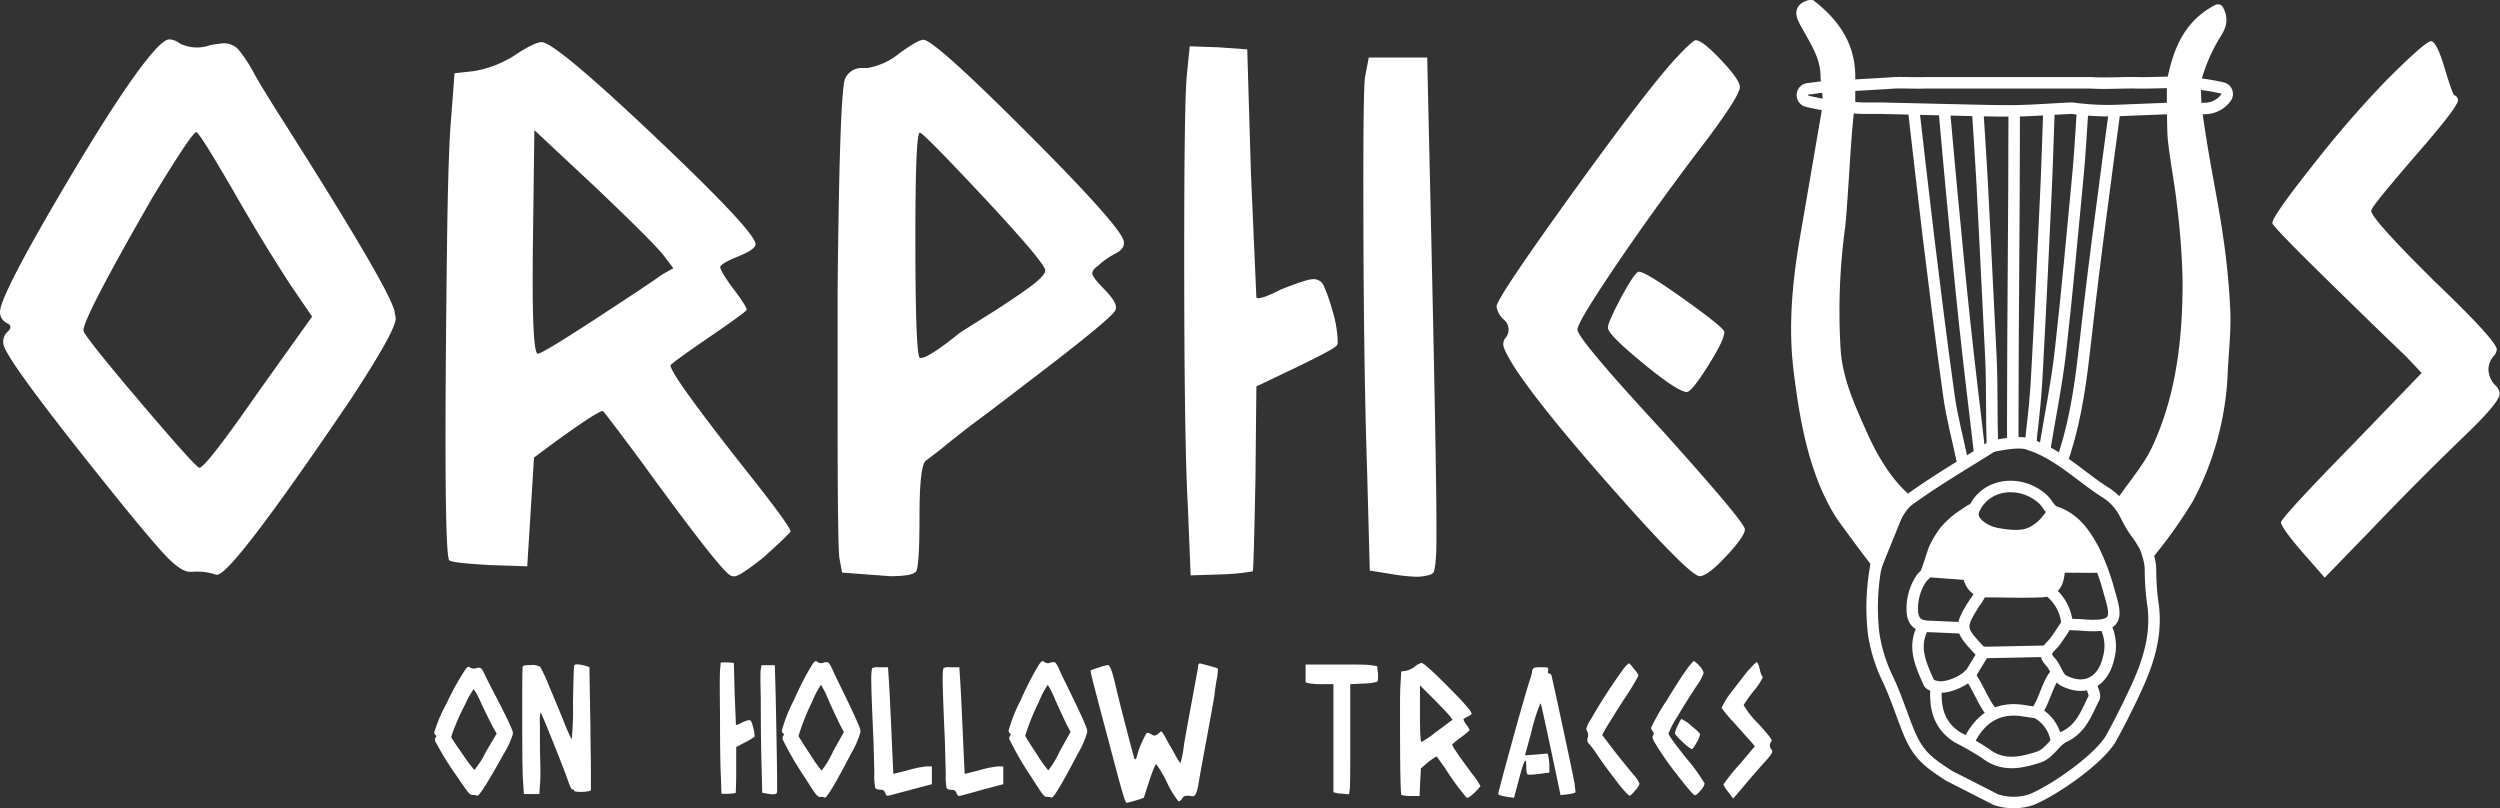 <svg xmlns="http://www.w3.org/2000/svg" viewBox="0 0 435.1 140.66"><rect x="0" y="0" width="435.1" height="140.66" fill="#333333" stroke="none"/><defs><style>.cls-1,.cls-3{fill:#fff;}.cls-2{fill:none;}.cls-2,.cls-3{stroke:#fff;stroke-linecap:round;stroke-linejoin:round;stroke-width:2px;}</style></defs><g id="Ebene_2" data-name="Ebene 2"><g id="Layer_1" data-name="Layer 1"><path class="cls-1" d="M26.35,9.41q2.17-2.55,3.09-2.55a3,3,0,0,1,1.81.68,6.73,6.73,0,0,0,5.27.34,18.17,18.17,0,0,1,2.36-.34,3.39,3.39,0,0,1,2.64,1.11,24.36,24.36,0,0,1,2.63,4Q45.43,15,49.24,21,67.78,50.15,68.68,54.23a3.36,3.36,0,0,0,.09.59,4,4,0,0,1,.1.6q0,2.2-8.18,14.6-20.36,30-22.9,30h-.18a10.27,10.27,0,0,0-4.18-.5h-.36q-1.45,0-3.82-2.38T19.81,86Q2.17,64.08.73,60.34a2.33,2.33,0,0,1,.54-2.55c.73-.67.73-1.18,0-1.52a2.18,2.18,0,0,1-1.27-2q0-2.71,10.63-20.8T26.35,9.41ZM40.88,33.69Q34.7,23,34.16,23q-.73,0-7.63,11.38-12,20.88-12,23.08a1.19,1.19,0,0,0,.18.51q1.63,2.55,10.54,13t9.45,10.44q1.08,0,10.17-13.07l9.45-13.24-3.82-5.6Q45.43,41.67,40.88,33.69Z"/><path class="cls-1" d="M89.4,9.74Q93,7.33,94.28,7.34q2.34,0,19.79,16.52T131.5,42.52c0,.58-1,1.29-3.08,2.13s-3.06,1.46-3.07,1.84.76,1.75,2.3,3.79,2.3,3.26,2.3,3.64c0,.2-2.21,1.81-6.63,4.84s-6.62,4.64-6.62,4.83q0,1.74,15.2,20.88,5.7,7.31,5.68,8,0,.3-4.74,4.57-4.11,3.27-5,3.26a1.36,1.36,0,0,1-.94-.3q-2.31-1.77-15.53-20-6.3-8.46-6.45-8.47-.94,0-9.3,6.1l-2.68,2q-.2,3.18-.59,9.47c-.26,4.19-.46,7.35-.59,9.46l-6.56-.22q-6.55-.37-7-.82-1.08-1-.4-55,.17-13.73.57-20.09l.74-9.68,3.45-.39A18.9,18.9,0,0,0,89.4,9.74Zm26.13,34.75q-1.84-2.34-12-12L93,22.65l-.25,19.67q-.24,19.23.85,19.24.78,0,10.32-6.23t11.27-7.52l2-1.13Z"/><path class="cls-1" d="M156.53,9.28c2.16-1.57,3.56-2.36,4.18-2.36q1.86,0,17.81,15.94t17,18.91c.31.94-.16,1.73-1.39,2.36a13.9,13.9,0,0,0-3.1,2.19q-.93.63-.93,1.26t2,2.67c1.76,1.78,2.43,3,2,3.77q-.78,1.56-16.11,13.18-3.87,3-7.9,6c-2.68,2-4.85,3.75-6.5,5.11l-2.48,1.88q-1.08.94-1.08,9.73t-.62,9.58c-.52.52-2,.78-4.34.78a9.93,9.93,0,0,1-1.08-.08c-.52,0-.93-.08-1.24-.08l-6.19-.47-.47-2.51q-.32-2.19-.31-26.05V50.56q.32-33.43,1.24-36.73a3.18,3.18,0,0,1,3.1-2H151A11.85,11.85,0,0,0,156.53,9.28ZM171.7,34.87q-11-11.77-11.61-11.78-.78,0-.78,18.21,0,20.57.78,21h.15q1.39,0,6.82-4.39c.31-.21,1.8-1.15,4.49-2.83s5.08-3.27,7.2-4.78,3.17-2.59,3.17-3.22Q181.92,45.85,171.7,34.87Z"/><path class="cls-1" d="M206.58,12.85l.48-4.79,4.93.17,5.08.36.64,21.51.95,21.69q.48.52,4.3-1.42c3-1.19,4.82-1.78,5.56-1.78a1.9,1.9,0,0,1,1.83,1.06,30,30,0,0,1,1.51,4.27,20.73,20.73,0,0,1,.95,5.33,1.48,1.48,0,0,1-.16.89c-.42.48-2.86,1.78-7.31,3.92l-6.68,3.19-.16,16q-.31,16-.47,16.18a37.39,37.39,0,0,1-5.57.54l-5.24.17-.48-11.91q-.65-11.37-.64-44.09Q206.1,17.13,206.58,12.85Zm31,.54.64-3.38h10.17l.48,21.16Q250,80.41,250,91.79c0,2.73,0,4.65-.15,5.78a8,8,0,0,1-.32,2,1.21,1.21,0,0,1-.64.45,7.6,7.6,0,0,1-2.54.35,31.47,31.47,0,0,1-3.5-.35l-4.45-.72-.48-17.77q-.63-19.2-.64-48.18Q237.26,15.17,237.58,13.39Z"/><path class="cls-1" d="M291.42,10.41Q294.6,7,295.11,7q1.17,0,4.43,3.45t3.27,4.7q0,1.43-5.53,8.87-8.7,11.36-15.74,21.73t-7,11.61q0,1.6,14.74,17.56,14.4,16,14.4,17.2t-3.27,4.7c-2.17,2.31-3.71,3.46-4.6,3.46q-1.68,0-14.57-14.54T263.63,64q-2-3.18-2-4.07a1.74,1.74,0,0,1,.5-1.25,2.24,2.24,0,0,0-.34-3,3.92,3.92,0,0,1-1.34-2.31q0-1.41,12.9-19.33T291.42,10.41Zm-6.19,36.88q1.17,0,8,4.88t6.87,5.59c0,1-.95,2.92-2.85,5.94s-3.12,4.52-3.68,4.52c-1,0-3.55-1.65-7.62-5s-6.11-5.38-6.11-6.21q0-.88,2.34-5.32C283.78,48.77,284.78,47.29,285.23,47.29Z"/><path class="cls-1" d="M415.3,14q6.81-6.81,7.79-6.82c.65,0,1.43,1.54,2.35,4.6s1.49,4.66,1.71,4.78a1,1,0,0,1,.65.85q0,1.18-7,9.2c-5,5.8-7.63,9-7.95,9.72,0,.11,0,.17-.09.17s-.08.06-.08.17q0,1.37,11,12.27,10.88,10.39,10.87,11.93a3.22,3.22,0,0,1-.32.85,3.67,3.67,0,0,0-1.14,2.56,4.12,4.12,0,0,0,1.3,2.89,2.05,2.05,0,0,1,.65,1.37q0,1.53-6.65,7.84Q420,84.51,412.7,92.18l-8.11,8.35-3.73-4.26c-2.28-2.61-3.57-4.37-3.9-5.29q0-.84,12.34-13.46l12.17-12.61L418.71,62q-5-4.77-13-12.61-10.23-10-10.23-10.57,0-1.19,7.3-10.39A187.29,187.29,0,0,1,415.3,14Z"/><path class="cls-1" d="M80.9,116.65c.29-.4.49-.61.61-.61a.55.55,0,0,1,.36.17,1.17,1.17,0,0,0,1,.08,2.4,2.4,0,0,1,.47-.08.61.61,0,0,1,.53.26,6.08,6.08,0,0,1,.52,1c.17.38.51,1,1,2q3.69,7,3.87,8s0,.08,0,.15a1.15,1.15,0,0,1,0,.14,14.91,14.91,0,0,1-1.63,3.51q-4,7.22-4.56,7.22h0a1.79,1.79,0,0,0-.83-.13h-.07c-.2,0-.45-.19-.76-.57s-.94-1.27-1.89-2.69a51.29,51.29,0,0,1-3.8-6.16.67.67,0,0,1,.11-.61c.15-.16.15-.29,0-.37a.54.54,0,0,1-.25-.49,24.84,24.84,0,0,1,2.12-5A48.35,48.35,0,0,1,80.9,116.65Zm2.89,5.84a15.48,15.48,0,0,0-1.34-2.57,15.71,15.71,0,0,0-1.52,2.73,36.68,36.68,0,0,0-2.39,5.55.41.41,0,0,0,0,.12q.33.62,2.1,3.12A22.45,22.45,0,0,0,82.56,134a15,15,0,0,0,2-3.14l1.88-3.18-.76-1.35C85,125,84.4,123.77,83.79,122.49Z"/><path class="cls-1" d="M99.94,115.79a.71.71,0,0,1,.54-.16,6.3,6.3,0,0,1,1.67.33l.43.12.18,10.6c0,2.13.08,4.83.08,8.12,0,1.77,0,2.68,0,2.74s-.63.28-1.67.28c-.82,0-1.23-.07-1.23-.2s-.09-.21-.29-.21-.37-.41-.68-1.22q-.69-2-2.72-7.06T94.08,124a7.45,7.45,0,0,0-.11,2.12q0,1.92,0,3.27c0,2.06.08,3.55.08,4.44,0,1.25,0,2.18-.08,2.78l-.1,1.59H91.18L91,135.54c-.08-1.69-.11-5.33-.11-10.94s0-8.48.11-8.64.53-.21,1.37-.21a2.66,2.66,0,0,1,1.67.33,31.48,31.48,0,0,1,1.55,3.4q1.35,3.17,2.59,6.23a29.57,29.57,0,0,0,1.32,3,51.63,51.63,0,0,0,.22-6.36Q99.84,116,99.94,115.79Z"/><path class="cls-1" d="M125.33,116.48l.11-1.2,1.12,0,1.16.09.14,5.36.22,5.4c.07.09.4,0,1-.35a4.83,4.83,0,0,1,1.26-.45.42.42,0,0,1,.42.27,7.84,7.84,0,0,1,.34,1.06,5.47,5.47,0,0,1,.22,1.33.48.48,0,0,1,0,.22,10,10,0,0,1-1.67,1l-1.52.8,0,4c0,2.66-.08,4-.1,4a7.55,7.55,0,0,1-1.27.14l-1.2,0-.1-3q-.15-2.83-.15-11Q125.22,117.55,125.33,116.48Zm7.06.13.14-.84h2.32L135,121q.25,12.27.25,15.11c0,.68,0,1.16,0,1.44a1.71,1.71,0,0,1-.07.49.27.27,0,0,1-.14.11,1.57,1.57,0,0,1-.58.09,6.25,6.25,0,0,1-.8-.09l-1-.18-.11-4.43q-.15-4.79-.14-12C132.32,118.56,132.34,116.91,132.39,116.61Z"/><path class="cls-1" d="M141.33,115.71c.29-.43.5-.65.62-.65a.55.55,0,0,1,.36.17,1.07,1.07,0,0,0,1.05.09,2.62,2.62,0,0,1,.47-.09.62.62,0,0,1,.52.28,6.3,6.3,0,0,1,.53,1c.17.41.5,1.12,1,2.13,2.46,5,3.75,7.8,3.87,8.49,0,0,0,.08,0,.15s0,.12,0,.15a15.62,15.62,0,0,1-1.63,3.73q-4,7.66-4.56,7.67h0a1.57,1.57,0,0,0-.83-.13h-.07c-.19,0-.45-.2-.76-.61s-.94-1.36-1.88-2.86a54.52,54.52,0,0,1-3.8-6.54.72.72,0,0,1,.11-.65q.21-.25,0-.39a.6.6,0,0,1-.26-.52,27.48,27.48,0,0,1,2.12-5.31A51.24,51.24,0,0,1,141.33,115.71Zm2.9,6.2a18.38,18.38,0,0,0-1.34-2.73,15.07,15.07,0,0,0-1.52,2.9A38.79,38.79,0,0,0,139,128a.45.45,0,0,0,0,.13c.22.44.92,1.54,2.1,3.32a22.75,22.75,0,0,0,1.89,2.66,16.12,16.12,0,0,0,2-3.33l1.88-3.38-.76-1.43C145.47,124.61,144.83,123.26,144.23,121.91Z"/><path class="cls-1" d="M151.85,116.25a2.16,2.16,0,0,1,1-.12h.51l1.19,0,.11,1.67c.1,1.33.25,4.42.47,9.26q.33,7.59.36,7.63h0l2.42-.61a19.31,19.31,0,0,1,3.33-.7h.94v3.1l-3.76,1-1.85.49-1.53.41-.56.12c-.15,0-.29-.17-.44-.53a.71.71,0,0,0-.72-.53c-.56,0-.88-.11-1-.35a10.34,10.34,0,0,1-.15-2.46q-.14-5.83-.18-6.41-.36-7.87-.36-10.32Q151.67,116.37,151.85,116.25Z"/><path class="cls-1" d="M164.26,116.25a2.1,2.1,0,0,1,1-.12h.51l1.2,0,.1,1.67q.15,2,.47,9.26.33,7.59.37,7.63h0l2.43-.61a19.31,19.31,0,0,1,3.33-.7h.94v3.1l-3.77,1L169,138l-1.54.41a4.79,4.79,0,0,1-.56.12c-.15,0-.29-.17-.44-.53a.71.71,0,0,0-.72-.53c-.55,0-.88-.11-1-.35a11.29,11.29,0,0,1-.14-2.46q-.15-5.83-.18-6.41-.36-7.87-.36-10.32Q164.08,116.37,164.26,116.25Z"/><path class="cls-1" d="M180.8,115.71c.29-.43.5-.65.62-.65a.55.55,0,0,1,.36.17,1.07,1.07,0,0,0,1.05.09,2.62,2.62,0,0,1,.47-.09.62.62,0,0,1,.52.28,6.3,6.3,0,0,1,.53,1c.17.41.5,1.12,1,2.13,2.46,5,3.75,7.8,3.87,8.49,0,0,0,.08,0,.15s0,.12,0,.15a15.62,15.62,0,0,1-1.63,3.73q-4,7.66-4.56,7.67h0a1.57,1.57,0,0,0-.83-.13h-.07c-.19,0-.45-.2-.76-.61s-.94-1.36-1.88-2.86a54.52,54.52,0,0,1-3.8-6.54.72.72,0,0,1,.11-.65q.21-.25,0-.39a.6.6,0,0,1-.26-.52,27.48,27.48,0,0,1,2.12-5.31A52.84,52.84,0,0,1,180.8,115.71Zm2.9,6.2a18.38,18.38,0,0,0-1.34-2.73,15.07,15.07,0,0,0-1.52,2.9,38.79,38.79,0,0,0-2.39,5.89.45.45,0,0,0,0,.13c.22.44.92,1.54,2.1,3.32a22.75,22.75,0,0,0,1.89,2.66,16.12,16.12,0,0,0,2-3.33l1.88-3.38-.76-1.43C184.94,124.61,184.3,123.26,183.7,121.91Z"/><path class="cls-1" d="M208.7,115.47a0,0,0,0,1,.05,0l.16,0,.22.06q.1,0,.78.21c.45.11.87.22,1.28.35a6.14,6.14,0,0,1,.77.26.58.58,0,0,1,0,.25,10.29,10.29,0,0,1-.22,1.75q-.26,1.47-.36,2.49,0,.29-1.41,7.91t-1.41,7.87a7,7,0,0,1-.4,1.43c-.14.36-.34.53-.58.53a5,5,0,0,1-.58-.08,3.37,3.37,0,0,0-.58,0,.81.81,0,0,0-.68.49q-.41.57-.66.45a16.17,16.17,0,0,1-2-3.31,21.37,21.37,0,0,0-1.84-3.14c-.19,0-.75,1.43-1.67,4.29-.31,1-.48,1.52-.5,1.55a10.4,10.4,0,0,1-1.45.49,13.07,13.07,0,0,1-1.52.4c-.15,0-.4-.62-.76-1.85s-1.21-4.37-2.53-9.41q-3-11.18-3-11.66a.17.17,0,0,1,0-.12,10.73,10.73,0,0,1,1.45-.51,9.13,9.13,0,0,1,1.56-.43c.34,0,.76,1.09,1.26,3.26q.81,3.56,3.26,12.77c.12.43.26.5.4.2a3.06,3.06,0,0,0,.15-.41,12.17,12.17,0,0,1,.86-2.4c.49-1.09.79-1.63.91-1.63a2.37,2.37,0,0,1,.76.28.9.9,0,0,0,.51.21,1.19,1.19,0,0,0,.65-.33l.54-.45.36.49s.27.47.74,1.33,1,1.7,1.43,2.53a7,7,0,0,0,.8,1.24,18.73,18.73,0,0,0,.61-3.22q.66-3.8,1.45-8l1-5.46a2.53,2.53,0,0,1,0-.27.85.85,0,0,1,.06-.22Z"/><path class="cls-1" d="M227.23,118.75v-3.1h5.1c3.52,0,5.6,0,6.22.12l1.13.17.14,1.26a6.24,6.24,0,0,1,0,.74,1.57,1.57,0,0,1-.08.69,8.61,8.61,0,0,1-2.46.33l-2.28.12V128c0,6,0,9.19-.11,9.55l-.1.69-1.31-.12a4.89,4.89,0,0,1-1.41-.25s0-1.78,0-5.26v-4.2l0-9.34h-1.84a13,13,0,0,1-2.47-.16Z"/><path class="cls-1" d="M246.26,116a2.8,2.8,0,0,1,1.12-.62c.37,0,1.91,1.38,4.64,4.13s4.09,4.31,4.09,4.67c0,.15-.24.33-.71.55s-.7.38-.7.48a2.92,2.92,0,0,0,.54.95,3.33,3.33,0,0,1,.54.92,14.28,14.28,0,0,1-1.52,1.25,13.66,13.66,0,0,0-1.52,1.24c0,.3,1.2,2.05,3.58,5.25a11.36,11.36,0,0,1,1.34,2,9.32,9.32,0,0,1-1.08,1.18c-.63.56-1,.84-1.16.84a.29.29,0,0,1-.22-.07,44.94,44.94,0,0,1-3.65-5c-1-1.41-1.5-2.12-1.52-2.12a10.76,10.76,0,0,0-2.14,1.57l-.61.52c0,.54-.06,1.34-.11,2.4s-.09,1.86-.11,2.4l-1.52,0a5.34,5.34,0,0,1-1.63-.19q-.25-.26-.25-13.93c0-2.33,0-4,.07-5.1l.14-2.46.8-.11A4.11,4.11,0,0,0,246.26,116Zm6.15,8.73q-.43-.58-2.82-3l-2.46-2.46v5c0,3.25.09,4.87.25,4.87a15.6,15.6,0,0,0,2.37-1.61c1.46-1.08,2.33-1.72,2.59-1.94l.47-.3Z"/><path class="cls-1" d="M266.65,116.75c.1-.3.22-.47.36-.53a4.52,4.52,0,0,1,1.2-.09h.47c.5,0,.76.07.76.22a1,1,0,0,1,0,.31c-.09.39,0,.58.18.58a.39.39,0,0,1,.37.23q.1.23,2,9.09t2.06,9.89c.1.9.15,1.37.15,1.43s-.45.24-1.34.36l-1.27.14-.18-.9q-3.08-14.61-3.22-14.88c-.05-.11-.08-.17-.11-.17a31.21,31.21,0,0,0-1.59,5.09l-1.08,3.93,1.95-.13,2-.18.15.67a9,9,0,0,1,.14,1.65v1l-1.73.22a11.68,11.68,0,0,1-1.6.14c-.24,0-.37,0-.39,0-.2-.12-.29-.5-.29-1.16,0-.86-.06-1.3-.18-1.3s-.52,1-1.05,3.09l-.91,3.39-1.05-.13c-1.13-.18-1.7-.36-1.7-.54s.75-3,2.24-8.44,2.56-9.14,3.19-11.17c.07-.21.14-.43.22-.65s.13-.45.2-.69S266.63,116.81,266.65,116.75Z"/><path class="cls-1" d="M282.28,116.79a6.23,6.23,0,0,1,1.19-1.36c.1,0,.41.32.92,1a4,4,0,0,1,.78,1.14,44.85,44.85,0,0,1-2.6,4.25q-.84,1.27-3.19,5.09l-.54,1,2.13,2.81q1.2,1.53,3.3,4.08a5,5,0,0,1,1.08,1.62,3.68,3.68,0,0,1-.83,1.23c-.48.56-.77.83-.87.83a.73.73,0,0,1-.36-.22A23.68,23.68,0,0,1,281,135.5c-1.25-1.6-2.25-3-3-4.1a16.37,16.37,0,0,0-1.49-2,.91.91,0,0,1-.18-1,1.41,1.41,0,0,0-.11-1.14,2,2,0,0,1-.14-.43,5.26,5.26,0,0,1,.79-1.63A94.5,94.5,0,0,1,282.28,116.79Z"/><path class="cls-1" d="M294,115.9c.46-.56.73-.84.8-.84s.49.29,1,.87a2.68,2.68,0,0,1,.7,1.17,7.87,7.87,0,0,1-1.19,2.22c-1.25,1.9-2.39,3.71-3.4,5.44a14.89,14.89,0,0,0-1.52,2.91c0,.27,1.06,1.73,3.18,4.4a30.65,30.65,0,0,1,3.11,4.3,2.69,2.69,0,0,1-.7,1.18c-.47.58-.8.86-1,.86s-1.29-1.21-3.14-3.64a48.92,48.92,0,0,1-3.8-5.46,3.23,3.23,0,0,1-.44-1,.49.49,0,0,1,.11-.31.63.63,0,0,0-.07-.75,1,1,0,0,1-.29-.58,35.61,35.61,0,0,1,2.78-4.84C291.94,118.82,293.25,116.85,294,115.9Zm-1.34,9.24a6.61,6.61,0,0,1,1.74,1.22c1,.81,1.48,1.28,1.48,1.4a4.36,4.36,0,0,1-.61,1.49c-.41.75-.68,1.13-.8,1.13s-.76-.42-1.64-1.25-1.32-1.34-1.32-1.55a5.34,5.34,0,0,1,.5-1.33C292.34,125.51,292.56,125.14,292.65,125.14Z"/><path class="cls-1" d="M304,117c1-1.16,1.59-1.74,1.74-1.74s.32.39.52,1.18a6.21,6.21,0,0,0,.38,1.22.25.25,0,0,1,.15.22,10.09,10.09,0,0,1-1.56,2.35,30.1,30.1,0,0,0-1.77,2.48s0,0,0,0,0,0,0,0a15,15,0,0,0,2.46,3.13c1.62,1.77,2.43,2.79,2.43,3a1.48,1.48,0,0,1-.07.22,1,1,0,0,0-.26.65,1.15,1.15,0,0,0,.29.74.56.56,0,0,1,.15.35c0,.26-.5.93-1.49,2q-1.87,2.09-3.51,4.05l-1.81,2.13-.83-1.09a6,6,0,0,1-.87-1.35,29.23,29.23,0,0,1,2.75-3.44l2.72-3.22-.62-.74c-.75-.82-1.71-1.89-2.89-3.23a27.93,27.93,0,0,1-2.28-2.7,12.88,12.88,0,0,1,1.62-2.65C302.33,119.16,303.26,117.93,304,117Z"/><path class="cls-2" d="M368,19.57c-.76,5.72-1.54,11.43-2.27,17.15-1,7.52-1.92,15-2.77,22.55-.73,6.54-1.55,13-3.55,19.36-.16.49-.34,1-.51,1.47"/><path class="cls-2" d="M344.23,19.81c.26,4.09.54,8.17.76,12.26q.78,15.06,1.51,30.14c.23,5.06.08,10.05.26,15.44,1.93-.32,4.83-1,6.57-.25.15.07.14-.94.2-1.47.44-3.75.84-7.51,1-11.27.57-10.29,1.05-20.58,1.53-30.88.22-4.65.35-9.31.52-14"/><path class="cls-2" d="M333.11,19.57c.85,7.27,1.65,14.54,2.54,21.81,1.14,9.23,2.27,18.47,3.57,27.69.51,3.62,1.48,7.19,2.23,10.78"/><path class="cls-2" d="M338.42,19.57c.42,4.66.82,9.31,1.27,14,.74,7.68,1.46,15.36,2.28,23,.78,7.28,1.67,14.54,2.52,21.81"/><path class="cls-2" d="M362.43,19.57c-.25,3.59-.43,7.19-.77,10.78-1,10.3-1.89,20.6-3.07,30.87-.65,5.67-1.8,11.28-2.73,16.92"/><path class="cls-2" d="M350.55,19.57c0,18-.24,36.19-.25,54.16v2.94"/><path class="cls-2" d="M356.36,102.64a8.07,8.07,0,0,1,3.36,5.59c0,.6,1.61.45,2.46.53,6.37.56,6.34-1,4.95-5.6a39.58,39.58,0,0,0-2.8-7.56c-1.46-2.68-3.26-5.42-6.68-6.51-.83-.26-1.32-1.44-2-2.12-3.81-3.58-10.13-3-12.17,1.86-.73,2.1,2.17,3.58,3.72,4"/><path class="cls-3" d="M382,14.33a30,30,0,0,1,3.17-7.76c.76-1.34,2-2.64.84-4.82-5.21,2.7-6.85,7.38-7.89,12.43v5.14c.08,2,0,3.94.28,5.88.41,3.44,1.1,6.86,1.46,10.3a126.9,126.9,0,0,1,1,13.48c0,10-1.08,19.89-5.34,29.12-1.54,3.33-4.1,6.22-6.2,9.31a.07.07,0,0,0,0,.09L374,96.18a0,0,0,0,0,.09,0,81.74,81.74,0,0,0,6.73-9.52,51,51,0,0,0,5.9-22c.17-3.51.58-7,.44-10.54a127.09,127.09,0,0,0-1.23-12.74c-.69-4.84-1.67-9.64-2.49-14.46-.46-2.69-.85-5.39-1.27-8.09Z"/><path class="cls-2" d="M346.76,77.65c-4.89,3.1-9.9,6-14.58,9.41-1.5,1.08-3,4.19-3.73,6a40.06,40.06,0,0,0-2,5.78"/><path class="cls-2" d="M335.34,99.46c0,.41-.67.79-.95,1.23a9.39,9.39,0,0,0-1.57,5.63c.08,1.89,1,2.63,2.82,2.7s3.71.16,5.56.24"/><path class="cls-3" d="M355.07,93l3.32,5.5c0,3.2-.93,4.39-3.27,4.47-3.2.13-6.19,0-9.37,0a2.76,2.76,0,0,1-2.8-1.74c-.5-.93-.15-1.9.28-3a24.51,24.51,0,0,0,2-5.73c3.46.49,6.75,1.52,9.24-.35a7.26,7.26,0,0,0,2-1.93"/><path class="cls-2" d="M334.63,109.26c-1.79,3.4-.29,6.48,1.06,9.54.17.38.94.63,1.47.73,1.87.33,5.17-1.18,6.07-2.67.59-1,1.22-2,2-3.3a2.2,2.2,0,0,1-.76-.39c-3.3-3.57-3.58-3.92-.85-8.21a8.05,8.05,0,0,0,1.09-1.83"/><path class="cls-2" d="M364,119.31c.16.73.71,1.65.44,2.17-1.31,2.52-2.15,5.3-5.2,6.74-1.7.8-2.52,3-4.59,3.6-3.16,1-6.19,1.58-9.13-.71a51.89,51.89,0,0,0-4.77-2.75c-3.15-1.94-4-4.92-3.8-8.32"/><path class="cls-2" d="M366.47,109a7.75,7.75,0,0,1,.53,5.4c-.89,4.19-4,6-7.81,4.07-1.08-.53-1.41-2.33-2.35-3.31-1.6-1.66,0-2.42.78-3.47s1.36-2,2-2.93"/><path class="cls-3" d="M326.71,98c-.55-.59-5.73-7.57-6.29-8.45-4.67-7.36-6.24-16.78-7.27-25.14-.95-7.74-.19-15.55,1.16-23.27,1.4-8.08,2.61-15.19,4-23.28l-.46-4.41c.06-3.75-2.12-6.68-3.77-9.81-.51-1-1-2.17,1.06-2.68,4,3.12,6.8,7,6.75,12.49v4.32c-.78,4.86-1.21,17-1.78,21.9a108.81,108.81,0,0,0-.74,21.57c.42,5.06,2.49,9.63,4.54,14.21,1.77,4,4.13,8.13,7.42,11.15Z"/><path class="cls-2" d="M353.33,77.4c5.09,1.73,8.76,5.56,13.14,8.33a9.31,9.31,0,0,1,1.43,1.11c2.14,2,2,3.49,4.14,6.24.34.43.71,1.11,1.26,2a14.33,14.33,0,0,1,.66,2,8.2,8.2,0,0,1,.31,2.14,43.57,43.57,0,0,0,.38,5.62c.81,5.2-.56,9.87-2.64,14.47q-2.1,4.61-4.54,9.07c-1.91,3.5-9.62,9-13.9,10.78a9.77,9.77,0,0,1-6.23,0L339.18,135c-3.47-2.28-5.34-3.5-7.07-7.81-1.21-3-2.18-6.13-3.58-9.05a27.59,27.59,0,0,1-2.42-7.73,39.42,39.42,0,0,1,.38-11.89"/><path class="cls-2" d="M368,19.25a46.8,46.8,0,0,1-7.26-.41,5.23,5.23,0,0,0-.56,0c-3.37.16-6.74.43-10.11.46-4.05,0-8.09-.14-12.13-.22l-10.62-.25h-3.24l-2-.11a41.23,41.23,0,0,1-7.61-1.11,1.11,1.11,0,0,1,.31-2.17c.2,0,1.92-.26,2.14-.27,4.29-.27,8.59-.48,12.89-.76.93-.06,3.75.07,5.35,0l28.72,0c2.61.17,5.27-.05,7.88,0,3.54.08,7.13-.31,10.59.17a33.38,33.38,0,0,1,4.46.74A1.06,1.06,0,0,1,387.4,17a4.57,4.57,0,0,1-3.76,1.88c-1.73.14-5.37-.14-6.3,0Z"/><path class="cls-2" d="M355.66,113.35c-3.54.09-6.86.13-10.4.21"/><path class="cls-2" d="M354.34,124c-.59-.08-1.18-.14-1.77-.25-4.74-.89-7.84,1.15-9.85,5.15"/><path class="cls-2" d="M365.42,98.68c-1.86.08-4.66-.07-6.51,0"/><path class="cls-2" d="M342.72,117.48c1.34,1.59,2.44,4.77,3.79,6.36"/><path class="cls-2" d="M357.66,117.48c-1.25,1.33-2.07,5.16-3.32,6.48a6.72,6.72,0,0,1,3.54,4.9"/><path class="cls-3" d="M335.34,99.46l1.25-3.77a16.82,16.82,0,0,1,1.89-3.21A15.89,15.89,0,0,1,341,90.11l2-1.34,1.21,4.91-2,6.27-6.57-.49"/><path class="cls-3" d="M356.94,89.51l2.48,1.29a11.59,11.59,0,0,1,2.11,1.94,16.22,16.22,0,0,1,1.56,2.62L364.74,98l-4,.63-6.4-4.31c.11-2.26,2.49-2.28,2.6-4.54"/></g></g></svg>